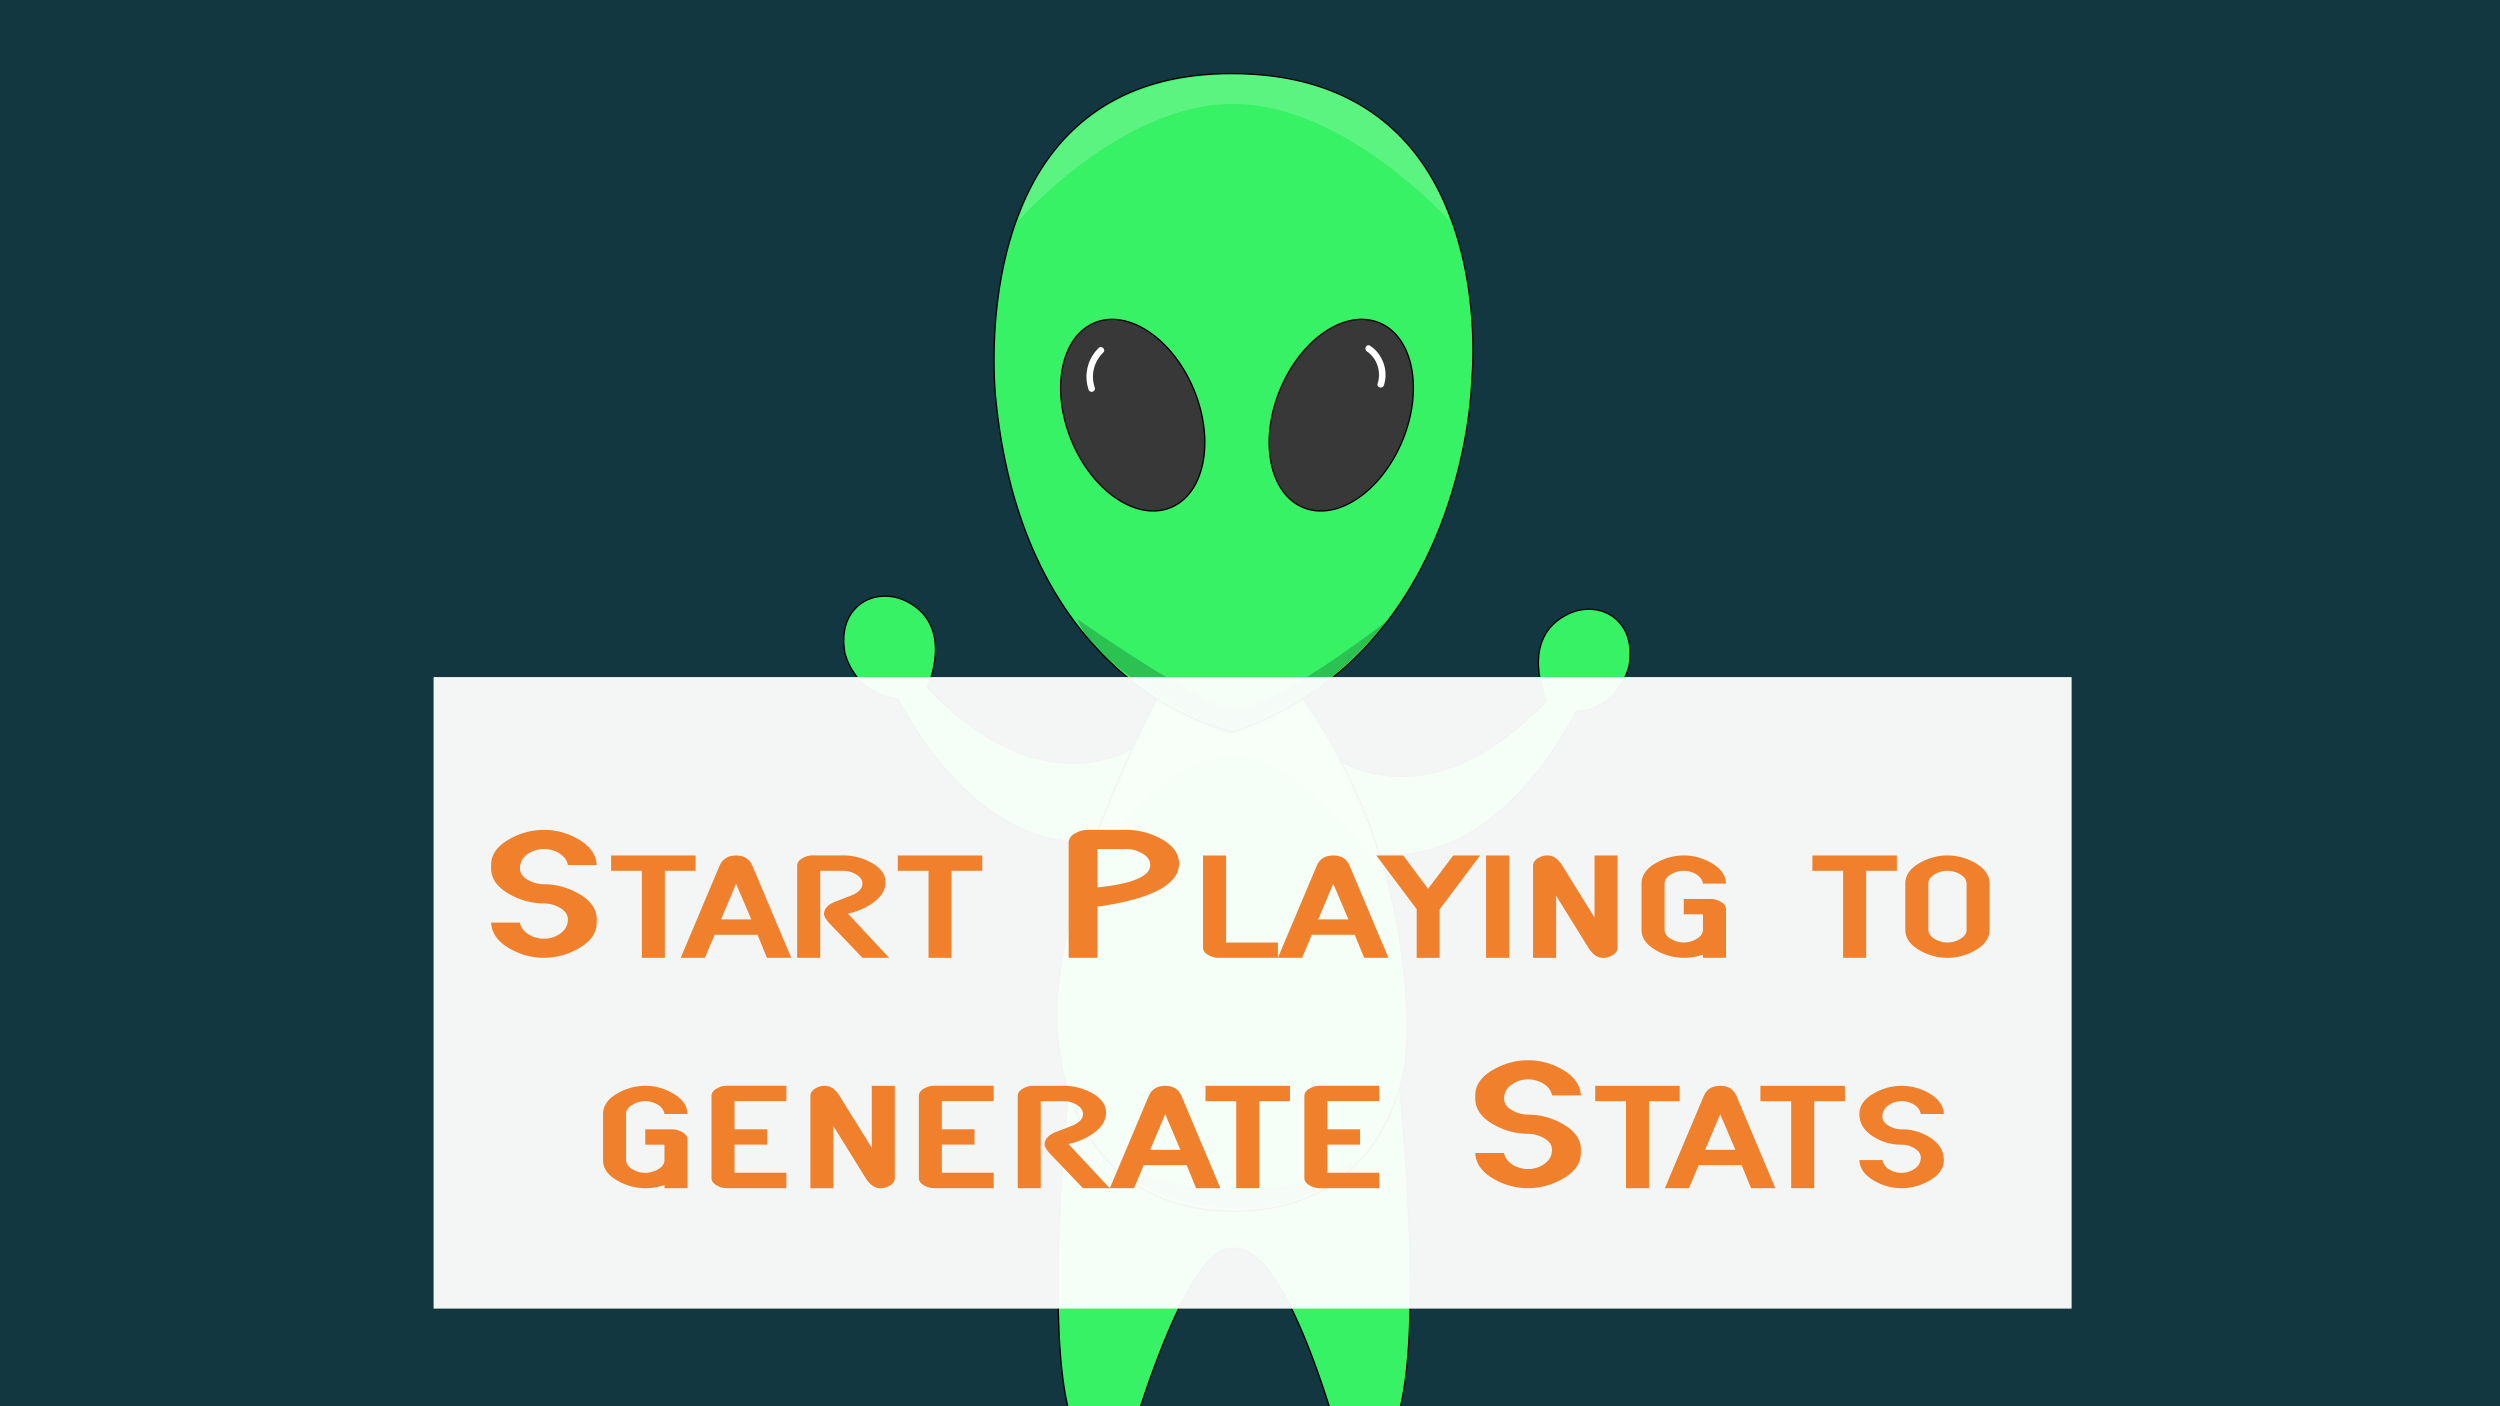 <svg xmlns="http://www.w3.org/2000/svg" viewBox="0 0 1920 1080"><g id="Capa_1" data-name="Capa 1"><rect width="1920" height="1080" style="fill:#123740"/></g><g id="Capa_2" data-name="Capa 2"><path d="M983,299.5c16.13-39.21,50.25-62.35,76.23-51.67s34,51.14,18,90.35-50.25,62.36-76.23,51.67S966.84,338.72,983,299.5Z" style="fill:#383838"/><path d="M1030,584.42s69.26,47.11,157.7-46.37c0,0-22.06-48.14,17-66.62,12.7-6,28.14-4.47,37.94,5.58,6.52,6.67,11.23,17.31,8.48,34.37,0,0-7.15,32.45-40.88,35.2,0,0-56.33,118.78-150.84,109.36a445.72,445.72,0,0,0-29.56-71.42Z" style="fill:#37f265"/><path d="M1029.88,584.52a445.72,445.72,0,0,1,29.56,71.42c28.19,89.18,20,159.08,20,159.08a131.84,131.84,0,0,1-5.2,23.09c-10.49,34-41.42,93.24-128.73,92.07-82.36-1.13-113.39-56-124.86-91.73v0a144.46,144.46,0,0,1-6.57-30c-8.62-46.23,7.21-109,26.48-162.51,9.85-27.36,20.58-52.36,29.36-71.48l0,0c10.64-23.18,18.48-37.84,18.48-37.84,32.7,20.83,58.93,25.73,58.93,25.73a258.61,258.61,0,0,0,53.58-25.73A434.71,434.71,0,0,1,1029.88,584.52Z" style="fill:#37f265"/><path d="M917,299.5c-16.08-39.21-50.25-62.35-76.23-51.67s-34,51.14-17.94,90.35,50.25,62.36,76.28,51.67S933.11,338.72,917,299.5ZM945.46,56.55c209.87,0,184.82,235.31,184.82,235.31S1128,456.08,1000.91,536.48a258.61,258.61,0,0,1-53.58,25.73s-26.23-4.9-58.93-25.73c-48.09-30.59-110.2-95.55-123.58-229.62C764.82,306.86,735.65,56.55,945.46,56.55Zm113.73,191.28c-26-10.68-60.1,12.46-76.23,51.67s-8.08,79.67,17.95,90.35,60.1-12.45,76.23-51.67S1085.22,258.47,1059.19,247.83Z" style="fill:#37f265"/><path d="M840.75,247.83c26-10.68,60.15,12.46,76.23,51.67s8.09,79.67-17.89,90.35-60.15-12.45-76.28-51.67S814.77,258.47,840.75,247.83Z" style="fill:#383838"/><path d="M834,1108.76C796,1079,820.11,843,820.6,838.45c11.47,35.69,42.5,90.6,124.86,91.73,87.31,1.17,118.24-58.1,128.73-92.07l.89.3s25,240.3-13.44,270.35c0,0,108.44,6.67,93.44,48.39-11.91,33.09-78.53,4.21-105.49-9.17a26.87,26.87,0,0,1-14.22-17.45C1024.63,1089.06,985.71,951,945.46,959c-33.92-1.62-74.07,133-85.1,172.41A25.74,25.74,0,0,1,847,1147.54c-26.33,13.14-94.37,43.09-106.43,9.61C725.6,1115.43,834,1108.76,834,1108.76Z" style="fill:#37f265"/><path d="M712.21,528c87.12,92,155.55,47.74,157.66,46.37-8.78,19.12-19.51,44.12-29.36,71.48-94.47,9.41-150.8-109.37-150.8-109.37-33.77-2.7-40.88-35.2-40.88-35.2-2.8-17,2-27.7,8.43-34.32,9.81-10,25.25-11.56,37.94-5.58C734.32,479.81,712.21,528,712.21,528Z" style="fill:#37f265"/><path d="M888.4,536.48c-48.09-30.59-110.2-95.55-123.58-229.62,0,0-29.17-250.31,180.64-250.31s184.82,235.31,184.82,235.31S1128,456.08,1000.91,536.48a258.61,258.61,0,0,1-53.58,25.73S921.1,557.31,888.4,536.48Z" style="fill:none;stroke:#000;stroke-miterlimit:10"/><path d="M917,299.5c16.13,39.22,8.09,79.67-17.89,90.35s-60.15-12.45-76.28-51.67-8-79.71,17.94-90.35S900.9,260.29,917,299.5Z" style="fill:none;stroke:#000;stroke-miterlimit:10"/><path d="M983,299.5c-16.12,39.22-8.08,79.67,17.95,90.35s60.1-12.45,76.23-51.67,8.08-79.71-18-90.35S999.09,260.29,983,299.5Z" style="fill:none;stroke:#000;stroke-miterlimit:10"/><path d="M820.6,838.45c11.47,35.69,42.5,90.6,124.86,91.73,87.31,1.17,118.24-58.1,128.73-92.07a131.84,131.84,0,0,0,5.2-23.09s8.24-69.9-20-159.08a445.72,445.72,0,0,0-29.56-71.42,434.71,434.71,0,0,0-29-48" style="fill:none;stroke:#000;stroke-miterlimit:10"/><path d="M869.87,574.37c-8.78,19.12-19.51,44.12-29.36,71.48-19.27,53.53-35.1,116.28-26.48,162.51a144.46,144.46,0,0,0,6.57,30" style="fill:none;stroke:#000;stroke-miterlimit:10"/><path d="M888.4,536.48s-7.84,14.66-18.48,37.84" style="fill:none;stroke:#000;stroke-miterlimit:10"/><path d="M820.6,838.41v0C820.11,843,796,1079,834,1108.76c0,0-108.43,6.67-93.43,48.39,12.06,33.48,80.1,3.53,106.43-9.61a25.74,25.74,0,0,0,13.33-16.18c11-39.46,51.18-174,85.1-172.41a1.18,1.18,0,0,1,.59,0" style="fill:none;stroke:#000;stroke-miterlimit:10"/><path d="M1075.08,838.41s25,240.3-13.44,270.35c0,0,108.44,6.67,93.44,48.39-11.91,33.09-78.53,4.21-105.49-9.17a26.87,26.87,0,0,1-14.22-17.45C1024.63,1089.06,985.71,951,945.46,959h-.14" style="fill:none;stroke:#000;stroke-miterlimit:10"/><path d="M869.92,574.32l0,0C867.76,575.74,799.33,620,712.21,528c0,0,22.11-48.19-17-66.62-12.69-6-28.13-4.47-37.94,5.58-6.47,6.62-11.23,17.31-8.43,34.32,0,0,7.11,32.5,40.88,35.2,0,0,56.33,118.78,150.8,109.37" style="fill:none;stroke:#000;stroke-miterlimit:10"/><path d="M1030,584.42s69.26,47.11,157.7-46.37c0,0-22.06-48.14,17-66.62,12.7-6,28.14-4.47,37.94,5.58,6.52,6.67,11.23,17.31,8.48,34.37,0,0-7.15,32.45-40.88,35.2,0,0-56.33,118.78-150.84,109.36" style="fill:none;stroke:#000;stroke-miterlimit:10"/><path d="M843.76,267.29A30.78,30.78,0,0,0,836,299.12a2.58,2.58,0,0,0,3.08,1.75,2.53,2.53,0,0,0,1.74-3.08,25.81,25.81,0,0,1,6.44-27c2.34-2.22-1.2-5.75-3.54-3.54Z" style="fill:#fff"/><path d="M1049.75,269.84c7.87,5.26,11.25,15.86,8.25,24.75-1,3.05,3.79,4.36,4.82,1.33,3.74-11.08-.88-23.94-10.54-30.39-2.69-1.8-5.19,2.53-2.53,4.31Z" style="fill:#fff"/><path d="M946.06,543.84C918,539.5,827.41,475.42,827.41,475.42c13.38,36.4,92.37,77,114.41,88.3a24.77,24.77,0,0,1,6.06-.75c.33,0,.62,0,.94,0,2.13-1.08,4.26-2.19,6.41-3.24a22.83,22.83,0,0,1,8.91-3.39,21.21,21.21,0,0,1,11.43-5.72A21.68,21.68,0,0,1,992,543.43c46-31.1,74.39-67.51,74.39-67.51S974.11,548.19,946.06,543.84Z" style="opacity:0.2"/><path d="M782.3,169.58S859.57,80.46,946.06,79.8s167,89.78,167,89.78S1087.29,56.44,946.92,57.27,782.3,169.58,782.3,169.58Z" style="fill:#fff;opacity:0.18"/><path d="M1060.3,669.29a113.62,113.62,0,0,0-4-15c-1.52-4.71-2.88-9.44-4.36-14.16-1.37-4.39-4-8.13-5.6-12.44a2.09,2.09,0,0,1,0-1.44c-1.07-2.79-2.32-5.5-3.58-8.22-1.45-3.16-2.71-6.41-4.18-9.56-3.06-6.49-6.78-12.66-9.71-19.21a2.53,2.53,0,0,1-.15-1c-.9-1.7-1.78-3.4-2.76-5a83.22,83.22,0,0,1-5.06-11.08,60.17,60.17,0,0,0-3.51-6.94,41.74,41.74,0,0,0-2.74-3.44,2.61,2.61,0,0,1-.65-2c-2.56-3.8-5.3-7.5-7.87-11.21a2.36,2.36,0,0,1-.41-1,23.23,23.23,0,0,1-2.24-3.57,23.55,23.55,0,0,1-2.21-3.31c-.26-.38-.59-.71-.82-1.11a504.81,504.81,0,0,0-8.86,5,320.93,320.93,0,0,1-12,6.45,21.72,21.72,0,0,1-7.06,3.39,20.19,20.19,0,0,1-2.07,1.07,253.58,253.58,0,0,1-10.22,4.28A22.87,22.87,0,0,1,954,562.3a2.66,2.66,0,0,1-1.5.58l.16,0c.05,0,0,0-.15.06l-.43.19a9.43,9.43,0,0,1-.9.29c-.59.16-1.18.31-1.77.5a7.46,7.46,0,0,1-4.26.23c-.62-.15-1.21-.38-1.82-.53s-1.37-.27-2-.46-1.15-.32-1.71-.52c-.08,0-1-.29-.53-.19-.46-.11-.94-.11-1.4-.22a2.16,2.16,0,0,1-.59-.29,22.82,22.82,0,0,1-5.22-1.83,23.11,23.11,0,0,1-6.16-2.15,22.7,22.7,0,0,1-3.19-1.32,22.1,22.1,0,0,1-5.1-2.19,22.41,22.41,0,0,1-3.79-1.67,22,22,0,0,1-6-2.56,2511.31,2511.31,0,0,0-7.91-4.39,20.79,20.79,0,0,1-5.31-2.92,2.18,2.18,0,0,1-.74-.47,2.12,2.12,0,0,1-.78-.47,2.15,2.15,0,0,1-1.26-.72,19.92,19.92,0,0,1-2.34-1.37,2.42,2.42,0,0,1-.49.89s0,.07,0,.1a2.53,2.53,0,0,1-.7,1.4,2.31,2.31,0,0,1-.38.79,2,2,0,0,1-.25.42,2.34,2.34,0,0,1-.52,1.1,2.24,2.24,0,0,1-.44.66,2.33,2.33,0,0,1-1.09,1.54,2.55,2.55,0,0,1-.53,2c-2.45,3.11-4,6.85-5.53,10.45-1.21,2.8-2.59,5.48-4,8.17a2.49,2.49,0,0,1-.23.8c-3.09,6-4.88,12.52-7.94,18.53-1.38,2.7-3,5.32-4.28,8.05a20.36,20.36,0,0,1-1.76,4.71,1.83,1.83,0,0,1-1,.91c-.21.75-.48,1.49-.64,2.26a1.9,1.9,0,0,1-.5.95,55,55,0,0,1-4.88,13.79c-1.61,3.32-3.13,6.66-4.59,10-.84,4.3-2.63,8.29-4.33,12.35-1.12,2.67-2.28,5.34-3.51,8-.87,2.53-1.75,5.07-2.58,7.62-1.25,3.84-2.11,8.55-4.24,12.19-.5,1.52-1,3-1.53,4.55,12.89-20.23,61.41-90.77,112-91.48,48.67-.69,98.9,65.62,115,88.9C1060.31,669.4,1060.31,669.34,1060.3,669.29Z" style="fill:#fff;opacity:0.21"/><path d="M847.07,887.32s96.13,61,200.95,0c0,0-40.84,44.53-100.48,41.19S873.81,907.87,847.07,887.32Z" style="opacity:0.21"/></g><g id="Capa_3" data-name="Capa 3"><rect x="333" y="520" width="1258" height="485" style="fill:#fff;opacity:0.95"/></g><g id="Capa_5" data-name="Capa 5"><path d="M458.28,708.58q0,12.28-14.75,20.27a53.18,53.18,0,0,1-25.8,6.76,52.06,52.06,0,0,1-25.68-6.76Q377.8,721,377.19,708.58H399.3q1.11,5.65,7,9.22a21.89,21.89,0,0,0,11.42,3.07,21,21,0,0,0,12.41-3.81q6-4.17,6-10.94,0-5.64-6.63-9.21a24.36,24.36,0,0,0-11.8-3.07,53.18,53.18,0,0,1-25.8-6.76q-14.74-8-14.74-20.27v-2.46q0-12.29,14.74-20.27a53.29,53.29,0,0,1,25.8-6.76,52.17,52.17,0,0,1,25.68,6.76q14.25,7.86,14.87,20.27H436.16q-1.1-5.65-7-9.21a21.91,21.91,0,0,0-11.43-3.08,21.09,21.09,0,0,0-12.41,3.81q-6,4.18-6,10.94,0,5.66,6.64,9.21a24.32,24.32,0,0,0,11.79,3.07,53.29,53.29,0,0,1,25.8,6.76q14.75,8,14.75,20.27Z" style="fill:#f1802d"/><path d="M534.21,668.77H510.62v66.84h-17.7V668.77H469.33V657h64.88Z" style="fill:#f1802d"/><path d="M607.68,735.61H589l-7.2-17.69h-33l-7.46,17.69H522.78l29.86-70.77Q556,657,565.29,657t12.53,7.86ZM577,706.12,565.3,678.77l-11.54,27.35Z" style="fill:#f1802d"/><path d="M682.93,735.61H662.35L638,710.18q-5.16-5.4-5.16-8.23,0-5.54,7.61-9.09,7.13-2.72,14.26-5.53c5.07-2.3,7.61-5.2,7.61-8.73q0-4.43-5.4-7.37a18.93,18.93,0,0,0-9.34-2.46H629.92v66.84H612.23V664.84c0-2.37,1.43-4.34,4.3-5.89a15.28,15.28,0,0,1,7.49-2h23.59a44.93,44.93,0,0,1,20.52,5q11.91,6.13,11.92,15.6,0,9.23-10.2,16.22a50.17,50.17,0,0,1-18.68,7.86Z" style="fill:#f1802d"/><path d="M754.38,668.77H730.79v66.84H713.1V668.77H689.51V657h64.87Z" style="fill:#f1802d"/><path d="M905.5,663.12q0,24.33-62.66,33.18v39.31H820.72V647.15q0-4.54,5.41-7.37a18.93,18.93,0,0,1,9.34-2.46H865a55.53,55.53,0,0,1,25.55,6.27Q905.5,651.21,905.5,663.12Zm-22.12,1.23q0-5.65-6.63-9.21A24.36,24.36,0,0,0,865,652.06H842.84v29.49Q883.39,677.26,883.38,664.35Z" style="fill:#f1802d"/><path d="M981.43,735.61H935.72a15.26,15.26,0,0,1-7.49-2c-2.87-1.56-4.3-3.52-4.3-5.9V657h17.69v66.84h39.81Z" style="fill:#f1802d"/><path d="M1066.33,735.61h-18.67l-7.2-17.69h-33L1000,735.61H981.43l29.85-70.77q3.32-7.86,12.66-7.86t12.53,7.86Zm-30.71-29.49-11.68-27.35-11.54,27.35Z" style="fill:#f1802d"/><path d="M1136.71,657l-31.07,41.36v37.27H1088V698.26L1057,657h20.73l19,25.6,19.32-25.6Z" style="fill:#f1802d"/><path d="M1159,735.61h-17.7V657H1159Z" style="fill:#f1802d"/><path d="M1242.27,727.75c0,2.38-1.31,4.34-3.93,5.9a13.71,13.71,0,0,1-7.12,2q-6.49,0-11.41-7.88l-24.72-39.85v47.73h-17.7V664.84c0-2.37,1.31-4.34,3.94-5.89a13.72,13.72,0,0,1,7.12-2q6.51,0,11.43,7.86l24.69,39.81V657h17.7Z" style="fill:#f1802d"/><path d="M1325.57,735.61h-17.7v-2.45a44.35,44.35,0,0,1-14.74,2.45,42.7,42.7,0,0,1-20.64-5.4q-11.79-6.39-11.8-16.22V678.6q0-9.83,11.8-16.21a42.61,42.61,0,0,1,20.64-5.41,41.49,41.49,0,0,1,20.52,5.41q11.55,6.25,11.92,16.21h-17.7q-.73-4.54-5.53-7.37a18.21,18.21,0,0,0-9.21-2.46,18.93,18.93,0,0,0-9.34,2.46q-5.4,3-5.4,7.37V714q0,4.43,5.4,7.37a19,19,0,0,0,18.68,0q5.4-3,5.4-7.37v-11.8h-14.74V690.4h20.64a15.33,15.33,0,0,1,7.5,2c2.86,1.56,4.3,3.53,4.3,5.9Z" style="fill:#f1802d"/><path d="M1456.78,668.77h-23.59v66.84H1415.5V668.77h-23.59V657h64.87Z" style="fill:#f1802d"/><path d="M1528,714q0,9.82-11.67,16.22a42.37,42.37,0,0,1-41.4,0q-11.68-6.39-11.68-16.22V678.6q0-9.83,11.68-16.21a42.31,42.31,0,0,1,41.4,0Q1528,668.78,1528,678.6Zm-17.69,0V678.6q0-4.43-5.28-7.37a19.19,19.19,0,0,0-18.8,0q-5.28,3-5.28,7.37V714q0,4.43,5.28,7.37a19.19,19.19,0,0,0,18.8,0Q1510.35,718.41,1510.35,714Z" style="fill:#f1802d"/><path d="M528,912.54H510.31v-2.46a44.2,44.2,0,0,1-14.75,2.46,42.66,42.66,0,0,1-20.64-5.41q-11.79-6.39-11.79-16.22V855.53q0-9.82,11.79-16.22a42.77,42.77,0,0,1,20.64-5.41,41.59,41.59,0,0,1,20.52,5.41q11.55,6.27,11.92,16.22H510.31q-.74-4.54-5.53-7.37a18.27,18.27,0,0,0-9.22-2.46,18.9,18.9,0,0,0-9.33,2.46q-5.42,2.94-5.41,7.37v35.38q0,4.43,5.41,7.37a18.94,18.94,0,0,0,18.67,0q5.4-2.94,5.41-7.37V879.12H495.56v-11.8h20.65a15.3,15.3,0,0,1,7.49,2q4.31,2.33,4.3,5.9Z" style="fill:#f1802d"/><path d="M603.93,912.54H558.22a15.28,15.28,0,0,1-7.49-2q-4.31-2.33-4.3-5.9v-62.9c0-2.38,1.43-4.34,4.3-5.9a15.28,15.28,0,0,1,7.49-2h45.71v11.8H564.12v21.62h25.06v11.8H564.12v21.62h39.81Z" style="fill:#f1802d"/><path d="M687.23,904.67q0,3.57-3.93,5.9a13.71,13.71,0,0,1-7.11,2q-6.51,0-11.42-7.88l-24.72-39.85v47.73H622.36V841.77c0-2.38,1.31-4.34,3.93-5.9a13.76,13.76,0,0,1,7.13-2q6.51,0,11.42,7.87l24.7,39.8V833.9h17.69Z" style="fill:#f1802d"/><path d="M763.16,912.54H717.45a15.28,15.28,0,0,1-7.49-2q-4.31-2.33-4.3-5.9v-62.9c0-2.38,1.43-4.34,4.3-5.9a15.28,15.28,0,0,1,7.49-2h45.71v11.8H723.35v21.62h25.06v11.8H723.35v21.62h39.81Z" style="fill:#f1802d"/><path d="M852.29,912.54H831.72L807.39,887.1q-5.16-5.4-5.16-8.23,0-5.52,7.62-9.09,7.13-2.7,14.25-5.53,7.62-3.43,7.62-8.72,0-4.42-5.41-7.37A18.93,18.93,0,0,0,817,845.7H799.28v66.84H781.59V841.77c0-2.38,1.43-4.34,4.3-5.9a15.28,15.28,0,0,1,7.49-2H817a44.87,44.87,0,0,1,20.52,5q11.91,6.15,11.92,15.6,0,9.23-10.2,16.22a50.35,50.35,0,0,1-18.68,7.87Z" style="fill:#f1802d"/><path d="M937.25,912.54H918.58l-7.2-17.7h-33l-7.46,17.7H852.35l29.86-70.77q3.31-7.86,12.66-7.87t12.53,7.87Zm-30.71-29.49-11.67-27.36-11.54,27.36Z" style="fill:#f1802d"/><path d="M990.7,845.7H967.11v66.84H949.42V845.7H925.83V833.9H990.7Z" style="fill:#f1802d"/><path d="M1059.26,912.54h-45.71a15.28,15.28,0,0,1-7.49-2q-4.3-2.33-4.3-5.9v-62.9c0-2.38,1.43-4.34,4.3-5.9a15.28,15.28,0,0,1,7.49-2h45.71v11.8h-39.81v21.62h25.07v11.8h-25.07v21.62h39.81Z" style="fill:#f1802d"/><path d="M1214.07,885.51q0,12.29-14.75,20.27a53.29,53.29,0,0,1-25.8,6.76,52.17,52.17,0,0,1-25.68-6.76q-14.25-7.86-14.86-20.27h22.11c.74,3.76,3.08,6.84,7,9.21a21.87,21.87,0,0,0,11.42,3.07,21,21,0,0,0,12.41-3.81q6-4.17,6-10.93,0-5.65-6.63-9.22a24.47,24.47,0,0,0-11.8-3.07,53.18,53.18,0,0,1-25.8-6.76Q1133,856,1133,843.73v-2.45q0-12.3,14.74-20.28a53.28,53.28,0,0,1,25.8-6.75A52.16,52.16,0,0,1,1199.2,821q14.25,7.88,14.87,20.28H1192q-1.11-5.65-7-9.22a21.9,21.9,0,0,0-11.43-3.07,21,21,0,0,0-12.41,3.81q-6,4.17-6,10.93,0,5.65,6.64,9.22a24.32,24.32,0,0,0,11.79,3.07,53.18,53.18,0,0,1,25.8,6.76q14.75,8,14.75,20.27Z" style="fill:#f1802d"/><path d="M1290,845.7h-23.59v66.84h-17.7V845.7h-23.59V833.9H1290Z" style="fill:#f1802d"/><path d="M1363.47,912.54H1344.8l-7.2-17.7h-33l-7.46,17.7h-18.54l29.86-70.77q3.32-7.86,12.65-7.87t12.53,7.87Zm-30.71-29.49-11.67-27.36-11.54,27.36Z" style="fill:#f1802d"/><path d="M1416.92,845.7h-23.59v66.84h-17.7V845.7H1352V833.9h64.88Z" style="fill:#f1802d"/><path d="M1492.85,890.91q0,9.84-11.8,16.22a42.61,42.61,0,0,1-20.64,5.41,41.49,41.49,0,0,1-20.52-5.41q-11.43-6.27-11.92-16.22h17.7a10.86,10.86,0,0,0,5.53,7.37,17.79,17.79,0,0,0,9.21,2.46,17.18,17.18,0,0,0,10.14-3.25,10,10,0,0,0,4.6-8.54q0-4.43-5.4-7.38a19,19,0,0,0-9.34-2.45,39.74,39.74,0,0,1-21.25-5.9Q1428,866.47,1428,855.53q0-9.82,11.8-16.22a42.72,42.72,0,0,1,20.64-5.41,41.59,41.59,0,0,1,20.52,5.41q11.43,6.27,11.92,16.22h-17.7a10.86,10.86,0,0,0-5.53-7.37,17.79,17.79,0,0,0-9.21-2.46,17,17,0,0,0-10,3.07,10.34,10.34,0,0,0-4.79,8.72q0,4.43,5.4,7.38a19,19,0,0,0,9.34,2.45,39.8,39.8,0,0,1,21.26,5.9Q1492.84,880,1492.85,890.91Z" style="fill:#f1802d"/></g></svg>